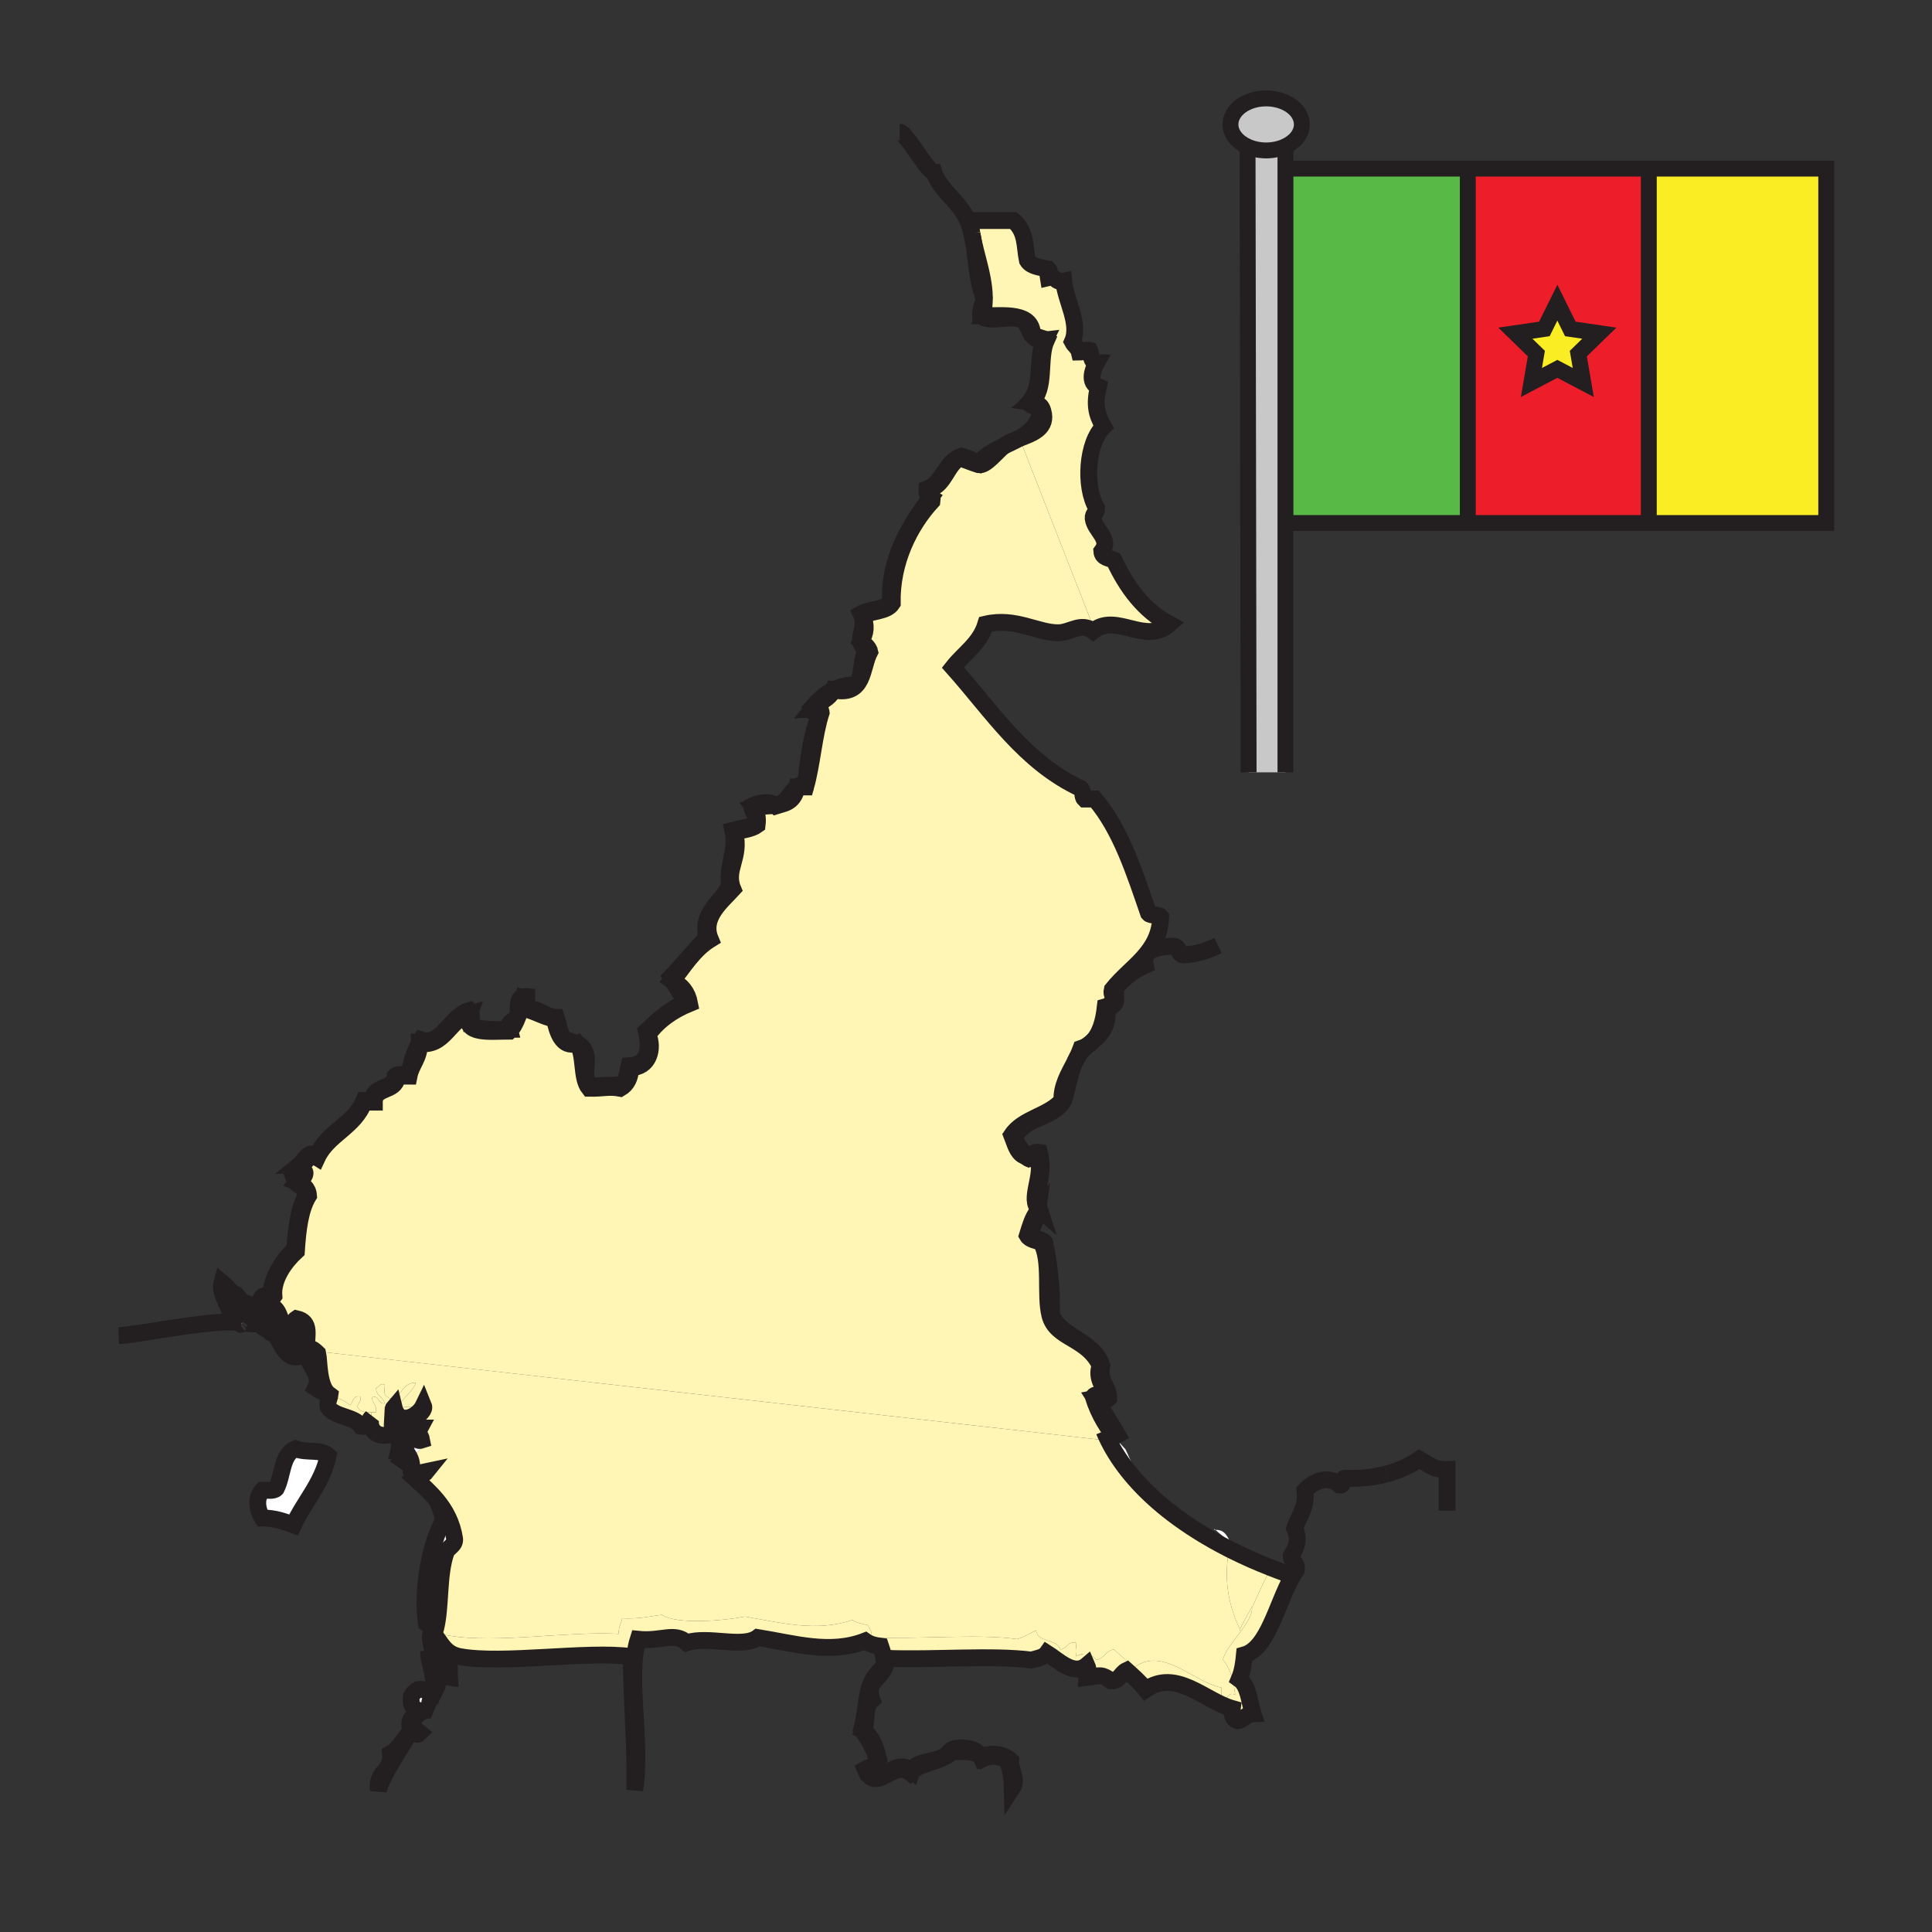 <?xml version="1.0" encoding="iso-8859-1"?>
<!-- Generator: Adobe Illustrator 12.0.1, SVG Export Plug-In . SVG Version: 6.00 Build 51448)  -->
<!DOCTYPE svg PUBLIC "-//W3C//DTD SVG 1.1//EN" "http://www.w3.org/Graphics/SVG/1.1/DTD/svg11.dtd">
<svg  version="1.1" id="Layer_1" xmlns="http://www.w3.org/2000/svg" xmlns:xlink="http://www.w3.org/1999/xlink" width="850.89" height="850.89"
	 viewBox="0 0 850.89 850.89" style="overflow:visible;enable-background:new 0 0 850.89 850.89;" xml:space="preserve">
<rect x="0" y="0" width="850.89" height="850.89" fill="#333333" stroke="none"/>
<g>
	<g id="XMLID_1_">
		<g>
			<polygon style="fill:#FBED24;" points="804.31,74.26 804.31,230.35 726.16,230.35 726.16,229.46 726.16,74.95 726.16,74.26 			
				"/>
			<path style="fill:#ED1E29;" d="M726.16,229.46v0.89h-79.72v-1.71V76.59v-2.33h79.72v0.69V229.46z M695.13,155.74l9.24-9.01
				l-12.771-1.86l-5.71-11.57l-5.72,11.57l-12.77,1.86l9.239,9.01l-2.18,12.72l11.43-6.01l11.42,6.01L695.13,155.74z"/>
			<polygon style="fill:#FBED24;" points="704.37,146.73 695.13,155.74 697.31,168.46 685.89,162.45 674.46,168.46 676.64,155.74 
				667.4,146.73 680.17,144.87 685.89,133.3 691.6,144.87 			"/>
			<polygon style="fill:#58B947;" points="646.44,228.64 646.44,230.35 566.14,230.35 566.14,74.26 646.44,74.26 646.44,76.59 			
				"/>
			<path style="fill:#C8C8C8;" d="M549.45,64.58c-4.51-2.01-7.53-5.64-7.53-9.78c0-6.33,7.04-11.46,15.72-11.46
				c8.681,0,15.721,5.13,15.721,11.46c0,4.04-2.87,7.6-7.221,9.63c-2.449,1.15-5.37,1.82-8.5,1.82
				C554.64,66.25,551.84,65.64,549.45,64.58z"/>
			<path style="fill:#FFF5B4;" d="M566.2,692.89l2.609,2.051c-6.6,12.04-10.52,31.01-20.75,33.89c-0.3,3.08-0.729,7.03-2.279,10.68
				l-2.95,0.23c-0.88-3.41-2.18-6.4-4.17-8.7c0.57-5.66,13.3-16.54,12.75-22.99c2.71-5.93,5.39-11.88,8.33-17.59
				C561.86,691.3,564.01,692.11,566.2,692.89z"/>
			<path style="fill:#C8C8C8;" d="M566.14,230.35v109.81H549.91l-0.46-275.58c2.39,1.06,5.189,1.67,8.189,1.67
				c3.13,0,6.051-0.67,8.5-1.82v9.83h-1.449l1.43,156.09H566.14z"/>
			<polygon style="fill:#FFFFFF;" points="566.14,74.26 566.14,230.35 566.12,230.35 564.69,74.26 			"/>
			<path style="fill:#FFF5B4;" d="M551.55,707.43c-0.03,0.04-0.09,0.13-0.18,0.29c0,0.011,0,0.021,0,0.03
				c-0.89,1.57-4.66,8.07-5.26,9.92c-5.641-12.12-6.98-22.63-4.811-35.46c0.41,0.21,0.82,0.42,1.24,0.62
				c5.43,2.72,11.18,5.27,17.2,7.63c-2.94,5.71-5.62,11.66-8.33,17.59c-0.01-0.1-0.021-0.2-0.04-0.3
				C551.47,707.59,551.53,707.48,551.55,707.43z"/>
			<path style="fill:#FFFFFF;" d="M551.37,707.72c0.09-0.16,0.149-0.25,0.18-0.29c-0.02,0.051-0.08,0.16-0.18,0.32
				C551.37,707.74,551.37,707.73,551.37,707.72z"/>
			<path style="fill:#FFF5B4;" d="M551.41,708.05c0.55,6.45-12.18,17.33-12.75,22.99c1.99,2.3,3.29,5.29,4.17,8.7
				c0.52,2.05,0.89,4.25,1.17,6.55c-3.71-1.17-2.88,2.22-5.34,2.29c-1.05-0.98-0.76-3.311-0.771-5.34
				c-12.55-2.49-26.38-18.86-38.899-8.391c-0.13-0.189-0.26-0.38-0.391-0.56c-2-2.76-4.72-4.82-8-7.83
				c-3.649,0.42-4.22,3.92-7.63,4.58c-2.59-2.86-5.13-3.56-9.149-1.53c0.63-3.109,0.109-2.63,0-6.1
				c-3.851-0.54-3.801,2.81-6.87,3.05c-1.5-4.85-9.87-2.85-10.681-8.39c-2.779,1.29-5.149,2.979-8.39,3.81
				c-17.51-2.41-42.55,0.15-63.63-0.74c-0.15-0.01-0.3-0.01-0.45-0.02c0.45-2.74-0.88-3.69-1.52-5.34
				c-2.46-0.601-5.06-1.05-6.87-2.29c-15.94,5.319-31.12,1.279-47.29-1.521c-9.68,1.891-30.16,3.59-36.62-0.77
				c-5.33,0.6-9.66,1.899-17.54,1.53c0.08,1.359-1.57,3.489-1.53,6.859c-21.5-1.31-53.7,4.34-74.76,0.771
				c-2.23-0.38-4.3-1.311-6.14-2.48c0.16-0.189,0.27-0.36,0.3-0.49c2.49-9.77,1.11-23.54,4.57-33.56c0.83-2.4,4.18-3.15,3.82-6.11
				c-1.12-7.14-4.07-12.45-7.8-16.97c-1.89-4.16-4.28-7.81-7.15-10.98c1.06-0.449,2.08-0.949,2.74-1.789
				c-0.78,0.159-2.24,0.649-3.64,0.829c-0.96-1-1.97-1.949-3.04-2.84c0.01-1.79-0.42-3.13-1.04-4.29c1.87-1.09,3.84-2.09,5.18-3.71
				c-3.28-0.62-4.63,0.681-6.66,1.3c-0.57-0.84-1.11-1.71-1.48-2.739c2.97,0.67,1.32-2.511,3.82-3.811
				c3.02-0.989,1.56,2.511,4.57,1.521c-0.46-2.54-2.23-2.601-0.76-5.34c-2.02-0.011-4.49,0.43-4.58-1.521
				c0.07-0.17,0.16-0.34,0.26-0.5c0.74,0.07,1.57,0.18,2.54,0.41c0.61-1.65,0.26-2.34-0.44-2.69c2.1-1.84,4.59-3.56,3.75-5.609
				c-1.07,2.22-3.26,4.229-5.56,5.12c-0.8-0.181-1.5-0.471-1.56-1.391c-0.73-2.77,3.29-0.779,3.81-2.29
				c-1.05-1.739-5.31-0.29-7.63-0.76c1.78-4.33,5.97-6.25,7.63-10.68c-6.32-0.221-5.77,6.43-11.44,6.859
				c-3.74-1.51-2.03-3.949-2.29-6.1c-2.43-0.66-2.36,1.2-3.81,1.52c-0.08,3.641,3.23,3.891,3.81,6.87
				c-3.01,0.21-2.33-3.26-5.34-3.05c-0.95,2.34,2.04,3.41,1.53,6.86c-0.7,0.02-1.4,0.06-2.08,0.06c-2.41,0.04-4.57-0.18-5.55-1.58
				c-1.77-1.76,1.41-2.46,0.76-5.34c-3.51-0.72-3.15,2.44-4.58,3.811c-2.4-2.131-5.76-3.311-9.02-4.58
				c-5.03-3.17-4.51-15.221-5.22-18.221c-0.38-0.359-0.74-0.71-1.09-1.02l349.331,39.4c5.18,10.3,13.38,20.09,24.119,29
				c0.95,1.239,1.96,2.569,3.04,3.979c0.181-0.33,0.54-0.57,1.04-0.74c7.32,5.58,15.66,10.78,24.91,15.49
				c-2.17,12.83-0.83,23.34,4.811,35.46c-0.15,0.44-0.12,0.62,0.18,0.4c-0.06-0.13-0.13-0.271-0.18-0.4
				c0.6-1.85,4.37-8.35,5.26-9.92C551.39,707.85,551.4,707.95,551.41,708.05z"/>
			<path style="fill:#FFF5B4;" d="M545.78,739.51c4.18,2.94,4.359,9.87,6.1,15.26c-3.189,0.11-3.88,2.73-6.87,3.051
				c-1.96-0.58-2.649-2.44-2.29-5.34c-12.22-3.461-24.71-17.641-38.14-8.391c-2.46-3.13-5.45-5.729-8.39-8.39l2.409-1.41
				c0.131,0.18,0.261,0.37,0.391,0.56c12.52-10.47,26.35,5.9,38.899,8.391c0.011,2.029-0.279,4.359,0.771,5.34
				c2.46-0.07,1.63-3.46,5.34-2.29c-0.28-2.3-0.65-4.5-1.17-6.55L545.78,739.51z"/>
			<path style="fill:#FFFFFF;" d="M546.11,717.67c0.05,0.13,0.12,0.271,0.18,0.4C545.99,718.29,545.96,718.11,546.11,717.67z"/>
			<path style="fill:#FFFFFF;" d="M542.47,679.93c0.3,1.25,0.261,2.15,0.07,2.9c-0.42-0.2-0.83-0.41-1.24-0.62
				c0.12-0.75,0.26-1.51,0.41-2.28c-1.64-2.529-4.229-4.109-6.38-6.13C539.92,673.62,540.58,677.39,542.47,679.93z"/>
			<path style="fill:#FFFFFF;" d="M535.33,673.8c-0.16,0-0.32,0.01-0.49,0.03c0.01-0.17,0.021-0.34,0.01-0.5
				C535.01,673.49,535.17,673.64,535.33,673.8z"/>
			<path style="fill:#FFFFFF;" d="M512.31,663.48c1.33,1.09,2.681,2.18,4.08,3.239c-0.5,0.17-0.859,0.41-1.04,0.74
				C514.27,666.05,513.26,664.72,512.31,663.48z"/>
			<path style="fill:#FFF5B4;" d="M488.19,634.48l-349.331-39.4c-1.12-0.99-2.19-1.55-3.85-0.58c-0.22-6.27,2.32-12.25-4.46-13.74
				c-2.54,1.62,2.29,2.221,1.52,4.58c-1.89-1.56-3.51-3.42-4.57,0c-4.56-1.29-3.59-8.109-7.63-9.92c-1.44,4,2.49,9.19,3.81,12.97
				c-0.71,0.11-1.34,0.181-1.91,0.221c-0.54-0.94-1.08-1.78-1.65-2.42c0.98-1.601,0.35-0.761-0.17,0
				c-2.33-0.011-3.42-1.271-4.87-2.171c0.08-0.06,0.15-0.13,0.21-0.21c-5.7-3.199,3.69-6.439,0-10.68c0.01-2.53,4.31-0.77,5.34-2.29
				c-0.65-7.71,4.94-15.25,9.92-19.83c0.61-9.3,1.59-18.24,5.34-24.41c-0.28-3.54-2.6-5.029-5.34-6.1c1.07-1.48,3.62-1.46,3.81-3.82
				c-0.01-1.51-2.08-0.97-1.52-3.05l-0.77-0.76c3.66-0.15,3.3-5.78,7.63-3.05c4.77-10.24,16.61-13.391,20.6-24.41
				c1.52,0,3.05,0,4.57,0c-0.01-6.891,9.32-4.41,9.92-10.68c0.98-1.051,3.31-0.761,5.34-0.761c1.03-5.34,4.71-8.01,4.58-14.5
				c11,1.91,13.14-10.43,22.12-12.97c-3.3,9.43,9.13,7.61,17.54,7.63c1.48-1.33,2.7-3.649,3.73-6.41c0.92-2.46,1.7-5.279,2.38-8.08
				c2.14,0.771-0.21,3.24,0,4.58c5.12,0.98,8.61,3.59,13.73,4.57c1.11,5.46,3.34,12.88,9.73,10.74c0.11,0.04,0.22,0.09,0.32,0.14
				c3.41,4.88,1.49,15.061,5.2,19.64c6.57,0.08,8.66-0.96,13.73,0c2.92-1.67,4.48-4.68,4.58-9.159c8.02,0.189,10.3-8.4,7.63-14.49
				c4.46-6.22,10.74-10.62,18.31-13.73c-0.92-4.89-3.54-8.069-7.53-9.87c-0.02-0.029-0.04-0.06-0.06-0.09v-0.01
				c5.16-6.5,9.52-13.81,16.74-18.26c-4.07-9.63,4.98-16.7,9.92-22.12c-3.68-8.82,3.79-13.85,0.76-25.17
				c3.45-0.87,7.43-1.22,9.92-3.05c0.45-3.51-0.24-5.87-1.53-7.63c3.08-0.74,6.5-0.69,9.59-1.04c0.12,0.08,0.23,0.18,0.33,0.28
				c0.49-0.14,0.93-0.32,1.35-0.53c3.77-0.69,6.82-2.42,7.77-7.71c0.07-0.05,0.13-0.1,0.2-0.15c1.21,0,2.43,0,3.65,0
				c2.92-10.31,3.62-22.83,6.86-32.81c-0.11-1.66-1.92-1.63-3.81-1.52c2.65-3.19,7.45-4.25,9.15-8.39
				c13.78,2.85,12.3-9.58,16.02-16.79c-0.56-2.23-2.31-3.28-3.81-4.57c2.18-4.11,2.41-6.67,0.76-11.44
				c4.02-2.09,10.59-1.62,12.97-5.34c-0.36-18.31,7.73-34.36,17.54-45.01c0.38-2.41-1.37-2.69-0.76-5.34
				c6.55-2.35,7.27-10.53,12.97-13.73c2.79,1.02,5.48,2.14,8.39,3.05c2.98,0.54,7.4-5.28,10.851-8.16c0,0,0.01,0,0.01-0.01
				c2.31-1.1,4.66-2.16,6.84-3.39c0.01,0,0.01-0.01,0.021-0.01c0.06-0.02,0.13-0.05,0.189-0.07l33.04,84.4
				c-0.2,0.15-0.399,0.31-0.6,0.47c-5.41-3.98-9.931,0.69-15.26,0.76c-9.181,0.13-19.011-6.86-32.04-3.81
				c-2.591,8.6-9.57,12.8-14.49,19.07c17.26,19.35,31.46,41.77,56.45,53.4c1.05,0.97,0.46,3.6,1.52,4.58c1.53,0,3.05,0,4.58,0
				c11.34,13.31,17.32,32,23.64,50.34c1.021,1.27,4.33,0.26,5.341,1.53c-0.521,15.92-12.971,21.51-21.351,32.04
				c-0.62,2.64,1.13,2.93,0.76,5.34c-1.35,0.68-2.229,1.84-3.81,2.28c-0.73,6.39-2.25,11.979-5.89,15.439
				c-0.011,0.021-0.021,0.03-0.03,0.03c-0.44,0.37-0.88,0.73-1.311,1.09c-1.01,0.73-2.149,1.32-3.449,1.75
				c-0.521,1.45-1.16,2.87-1.86,4.29c0,0,0,0.01-0.01,0.021c-0.311,0.54-0.59,1.09-0.851,1.66c-0.01,0.039-0.029,0.079-0.05,0.109
				c-2.8,5.38-5.96,10.72-5.63,16.811c-5.7,6.76-17.13,7.779-22.12,15.25c1.391,3.449,2.15,7.51,5.34,9.159l1.53,0.761
				c1.61,1.68,2.25-0.98,4.57-0.761c3.029,8.881-4.5,19.15,0.77,23.641l-0.77,0.77c-2.28,2.8-3.37,6.8-4.57,10.681
				c1.11,1.93,3.98,2.109,6.1,3.05c4.58,8.08,1.511,22.859,3.811,32.04c2.66,10.58,16.35,9.71,22.13,22.12
				c-2.01,6.02,1.74,8.949,3.05,13.729c-1.609,1.87-3.91-2.47-6.1,0c2.479,7.91,6.52,14.26,11.28,19.9L488.19,634.48z"/>
			<path style="fill:#FFF5B4;" d="M515.01,274.87c-10.529,9.15-23.069-4.66-32.96,2.58l-33.04-84.4
				c5.95-2.21,12.431-4.59,10.311-12.01c-0.681-2.4-1.73-3.25-5.34-3.81c7.079-5.91,3.149-19.3,6.869-27.46
				c-1.81-1-4.319-1.28-6.1-2.29c-0.13-10.05-11.93-8.41-22.13-8.39c2.8-11.12-1.47-21.77-3.92-32.81
				c-0.19-1.17-0.42-2.33-0.69-3.47c-0.01-0.02-0.01-0.04-0.01-0.05c-0.33-1.86-0.59-3.74-0.72-5.63c6.359,0,12.72,0,19.08,0
				c5.77,5,4.8,11.37,6.1,17.55c1.58,2.74,5.62,3.02,9.15,3.81c1.43,1.46-0.45,1.38,0,3.82c3.649-0.85,3.22,2.37,6.87,1.52
				c0.81,8.59,7.39,18.71,3.81,26.7c0.87,1.68,2.55,2.53,3.05,4.58c1.8,0.01,2.25-1.32,4.58-0.77c0.88,1.92,0.36,5.24,3.05,5.34
				c-1.93,3.46-3.62,8.89,0.761,10.68c-1.75,7.65-1.011,11.88,2.289,17.55c-7.35,7.06-8.68,26.36-3.05,35.85
				c0.2,2.23-1.72,2.34-1.52,4.58c0.64,5.35,8.06,8.94,3.81,14.49c0.2,2.85,3.141,2.96,5.34,3.82
				C496.19,258.59,503.61,268.72,515.01,274.87z"/>
			<path style="fill:#FFF5B4;" d="M498.6,734.29l-2.409,1.41c-2.61,1.21-2.99,4.63-6.86,4.58c-4.16-3.05-4.49-2.37-10.68-1.53
				c0.159-2.79,1.05-2.93,0-5.34c-5.78,4.92-12.771-2.351-17.551-5.34c-1.369,1.93-4.31,2.3-6.859,3.05
				c-17.53-2.26-42.97,0.07-64.08-0.76c0.68,8.89-9.63,8.87-6.1,18.31c-3.94,3.41-1.71,9.66-3.82,13.73
				c4.18,2.43,5.52,7.699,6.87,12.97c0.14,3.7-4.72,2.39-4.58,6.1c7.46,3.67,11.66-7.479,19.07-1.529l0.04,0.05
				c-0.28,0.229-0.55,0.47-0.8,0.72c-7.5-5.89-15.13,9.72-19.83-1.53c1.9-1.149,5.01-1.09,5.34-3.81
				c-1.41-5.46-4.01-9.73-6.87-13.74c3.28-12.27,0.96-20.86,9.92-27.46c0.13-3.689-0.61-6.51-1.53-9.15
				c-1.13-0.149-2.41-0.329-3.74-0.75l0.12-3.13c21.08,0.891,46.12-1.67,63.63,0.74c3.24-0.83,5.61-2.52,8.39-3.81
				c0.811,5.54,9.181,3.54,10.681,8.39c3.069-0.24,3.02-3.59,6.87-3.05c0.109,3.47,0.63,2.99,0,6.1c4.02-2.029,6.56-1.33,9.149,1.53
				c3.41-0.66,3.98-4.16,7.63-4.58C493.88,729.47,496.6,731.53,498.6,734.29z"/>
			<path style="fill:#FFFFFF;" d="M495.7,638.32c3.41,6.87,0.189,3.59,16.609,25.16c-10.739-8.91-18.939-18.7-24.119-29l4.54,0.51
				C493.69,636.13,494.68,637.24,495.7,638.32z"/>
			<path style="fill:#FFFFFF;" d="M494.01,635.13l-1.279-0.14c-4.761-5.641-8.801-11.99-11.28-19.9c2.189-2.47,4.49,1.87,6.1,0
				c-1.31-4.78-5.06-7.71-3.05-13.729c-5.78-12.41-19.47-11.54-22.13-22.12c-2.3-9.181,0.77-23.96-3.811-32.04
				c-2.119-0.94-4.989-1.12-6.1-3.05c1.2-3.881,2.29-7.881,4.57-10.681c-0.58,4.24-2.67,6.98-3.811,10.681
				c1.811,1.489,5.311,1.3,6.87,3.05c1.97,9.17,3.22,19.2,3.05,32.04c4.62,10.12,18.48,11.01,22.12,22.12
				c-1.51,7.359,3.021,8.67,3.05,14.489c-1.859,1.881-3.31-0.56-6.1,0C488.47,625.56,491.94,631.37,494.01,635.13z"/>
			<path style="fill:#FFFFFF;" d="M479.56,460.01c0.431-0.359,0.87-0.72,1.311-1.09C480.46,459.32,480.02,459.68,479.56,460.01z"/>
			<path style="fill:#FFFFFF;" d="M476.11,461.76c1.3-0.43,2.439-1.02,3.449-1.75c-1.3,1.08-2.52,2.12-3.449,3.28
				c-0.71,0.88-1.32,1.8-1.86,2.76C474.95,464.63,475.59,463.21,476.11,461.76z"/>
			<path style="fill:#FFFFFF;" d="M474.24,466.07c-0.271,0.55-0.561,1.109-0.851,1.66C473.65,467.16,473.93,466.61,474.24,466.07z"
				/>
			<path style="fill:#FFFFFF;" d="M473.34,467.84c-2.189,4.83-2.95,10.49-4.859,16.811c-4.45,8.01-17.54,7.38-21.36,16.02
				c0.149,3.42,4.29,6.86,3.81,8.39c-3.189-1.649-3.949-5.71-5.34-9.159c4.99-7.471,16.42-8.49,22.12-15.25
				C467.38,478.56,470.54,473.22,473.34,467.84z"/>
			<path style="fill:#FFFFFF;" d="M457.8,507.53c2.66,10.279-2.76,16.689,0,25.17c-5.27-4.49,2.26-14.76-0.77-23.641
				c-2.32-0.22-2.96,2.44-4.57,0.761C454.28,509.09,454.72,507,457.8,507.53z"/>
			<path style="fill:#FFFFFF;" d="M449,193.02l0.01,0.03c-0.06,0.02-0.13,0.05-0.189,0.07C448.88,193.08,448.94,193.05,449,193.02z"
				/>
			<path style="fill:#FFFFFF;" d="M448.8,193.13c-2.18,1.23-4.53,2.29-6.84,3.39c0.47-0.39,0.92-0.72,1.34-0.98
				C444.81,194.62,446.77,193.88,448.8,193.13z"/>
			<path style="fill:#FFFFFF;" d="M445.08,775.37c-0.16,3.99,3.31,8.36,0.77,12.2c-0.06-2.94-0.64-8.7-2.29-12.2
				c-3.29-2.101-6.989-2.54-10.68-0.771c-0.189-0.3-0.42-0.56-0.66-0.81C436.43,771.63,442.05,772.51,445.08,775.37z"/>
			<path style="fill:#FFFFFF;" d="M432.22,773.79c-0.029,0.02-0.069,0.03-0.1,0.05c-0.04-0.09-0.08-0.18-0.13-0.26
				C432.07,773.65,432.15,773.72,432.22,773.79z"/>
			<path style="fill:#FFFFFF;" d="M431.1,203.93c2.721-3.37,6.73-5.44,10.851-7.4c-3.45,2.88-7.87,8.7-10.851,8.16
				c-2.909-0.91-5.6-2.03-8.39-3.05c-5.7,3.2-6.42,11.38-12.97,13.73c-0.61,2.65,1.14,2.93,0.76,5.34
				c-9.81,10.65-17.9,26.7-17.54,45.01c-2.38,3.72-8.95,3.25-12.97,5.34c1.65,4.77,1.42,7.33-0.76,11.44
				c1.5,1.29,3.25,2.34,3.81,4.57c-3.72,7.21-2.24,19.64-16.02,16.79l-0.02-0.03c2.71-1.36,5.92-2.21,9.94-2.26
				c3.36-3.26,1.94-11.28,4.57-15.26c-5.94-4.47,0.95-9.2-2.28-16.02c3.84-2.25,10.74-1.46,12.97-5.34
				c-0.87-18.96,8.76-33.91,17.54-45.77c-1.13-0.64-1.64-1.92-1.53-3.81c7.25-2.67,7.87-11.96,15.26-14.5
				C426.25,201.65,428.7,202.77,431.1,203.93z"/>
			<path style="fill:#FFFFFF;" d="M420.67,770.03c3.57-0.65,9.5-0.13,11.32,3.55c-2.62-2.34-7.65-2.271-12.84-2.03
				c-4.23,4.42-12.73,4.57-17.51,8.44l-0.04-0.05c1.36-4.2,8.67-3.75,13.73-6.101C417.62,772.78,418.24,770.47,420.67,770.03z"/>
			<path style="fill:#FFF5B4;" d="M384.25,721.14l-0.12,3.13c-1.03-0.329-2.09-0.81-3.12-1.539c-15.43,5.979-31.17,1.06-47.3-1.53
				c-6.59,4.89-21.72-0.83-31.27,2.29c-5.44-4.84-11.01-0.48-21.36-1.521c-5.14,16.23,1.82,44.931-1.53,66.36
				c0.48-20.561-1.45-38.72-1.52-58.73c-19.65-2.659-56.42,3.5-75.52,0c-6.8-1.25-8.4-6.51-11.45-9.92
				c-1.58,3.5,0.49,10.88,1.76,13.58c-0.49-0.8-1.13-1.47-2.52-1.38c-0.24,1.351-0.17,2.39,0.06,3.271l-0.25,0.05
				c-0.68-2.96-1.47-5.78-1.34-7.86c0,0.71,1.53,1.34,1.53,1.49c0.49-2.78-1.04-6.01-0.76-8.39c0.06-0.591,1.39-1.771,1.99-2.561
				c1.84,1.17,3.91,2.101,6.14,2.48c21.06,3.569,53.26-2.08,74.76-0.771c-0.04-3.37,1.61-5.5,1.53-6.859
				c7.88,0.369,12.21-0.931,17.54-1.53c6.46,4.359,26.94,2.66,36.62,0.77c16.17,2.8,31.35,6.84,47.29,1.521
				c1.81,1.24,4.41,1.689,6.87,2.29c0.64,1.649,1.97,2.6,1.52,5.34C383.95,721.13,384.1,721.13,384.25,721.14z"/>
			<path style="fill:#FFFFFF;" d="M367,303.83l0.02,0.03c-1.7,4.14-6.5,5.2-9.15,8.39c1.89-0.11,3.7-0.14,3.81,1.52
				c-3.24,9.98-3.94,22.5-6.86,32.81c-1.22,0-2.44,0-3.65,0c1-0.73,2.17-1.29,3.65-1.53c1.39-12.32,2.39-20.42,6.1-30.51
				c-0.8-2.57-2.97,0.6-3.82-2.29C359.97,309.02,362.92,305.86,367,303.83z"/>
			<path style="fill:#FFFFFF;" d="M351.17,346.58c-0.07,0.05-0.13,0.1-0.2,0.15c0.01-0.05,0.02-0.1,0.03-0.15
				C351.06,346.58,351.11,346.58,351.17,346.58z"/>
			<path style="fill:#FFFFFF;" d="M343.2,354.44c3.46-1.7,4.86-5.45,7.77-7.71C350.02,352.02,346.97,353.75,343.2,354.44z"/>
			<path style="fill:#FFFFFF;" d="M343.2,354.44c-0.42,0.21-0.86,0.39-1.35,0.53c-0.1-0.1-0.21-0.2-0.33-0.28
				C342.09,354.62,342.65,354.54,343.2,354.44z"/>
			<path style="fill:#FFFFFF;" d="M331.17,354.97c2.73-1.38,7.74-2.33,10.35-0.28c-3.09,0.35-6.51,0.3-9.59,1.04
				c1.29,1.76,1.98,4.12,1.53,7.63c-2.49,1.83-6.47,2.18-9.92,3.05c3.03,11.32-4.44,16.35-0.76,25.17
				c-4.94,5.42-13.99,12.49-9.92,22.12c-7.22,4.45-11.58,11.76-16.74,18.26c-0.3-0.46-0.57-0.94-0.8-1.47
				c5.53-5.66,10.38-12,16.01-17.55c-2.89-11.09,6.63-15.52,9.92-22.88c-1.25-8.55,3.53-15.62,1.53-24.41
				c3.45-0.88,7.43-1.22,9.91-3.06C333.66,358.58,331.12,358.07,331.17,354.97z"/>
			<path style="fill:#FFFFFF;" d="M296.18,432.06c3.99,1.801,6.61,4.98,7.53,9.87c-7.57,3.11-13.85,7.511-18.31,13.73
				c2.67,6.09,0.39,14.68-7.63,14.49c-0.1,4.479-1.66,7.489-4.58,9.159c-5.07-0.96-7.16,0.08-13.73,0
				c-3.71-4.579-1.79-14.76-5.2-19.64c1.58,0.71,2.84,1.811,3.68,4.38c1.33,4.11-1.88,10.78,2.29,14.49
				c4.9-0.63,10.28-0.62,13.73-0.76c2.03-1.78,2.31-5.311,3.05-8.391c8.82-0.5,9.45-7.729,7.63-15.26
				c5.39-5.03,10.69-10.16,18.3-12.96C301.69,437.13,298.28,435.25,296.18,432.06z"/>
			<path style="fill:#FFFFFF;" d="M296.12,431.97c0.02,0.03,0.04,0.061,0.06,0.09c-0.03-0.02-0.07-0.029-0.1-0.05
				C296.09,432,296.1,431.98,296.12,431.97z"/>
			<path style="fill:#FFFFFF;" d="M254.26,459.67c-0.1-0.05-0.21-0.1-0.32-0.14c0.06-0.021,0.12-0.04,0.18-0.061
				C254.17,459.54,254.22,459.6,254.26,459.67z"/>
			<path style="fill:#FFFFFF;" d="M253.94,459.53c-6.39,2.14-8.62-5.28-9.73-10.74c-5.12-0.98-8.61-3.59-13.73-4.57
				c-0.21-1.34,2.14-3.81,0-4.58c-0.68,2.801-1.46,5.62-2.38,8.08l-0.08-0.029c0.13-0.33,0.19-0.721,0.17-1.19
				c-0.02-3.82-0.45-8.07,3.81-7.62c0.01,2.021-0.29,4.351,0.76,5.34c5.17,0.17,7.13,3.55,12.21,3.811
				c1.01,3.06,1.51,6.63,3.05,9.149C250.23,458.46,252.25,458.82,253.94,459.53z"/>
			<path style="fill:#FFFFFF;" d="M228.1,447.72c-1.03,2.761-2.25,5.08-3.73,6.41c-8.41-0.02-20.84,1.8-17.54-7.63
				c-8.98,2.54-11.12,14.88-22.12,12.97l-0.06-0.029c0.26-0.5,0.54-1,0.82-1.49c9.04,3.03,12.8-10.63,21.36-12.97
				c1.28,1.27,0.61,4.479,0.76,6.859c4.34,1.771,10.57,1.641,16.78,1.53c-1.08-4.19,2.78-3.44,3.65-5.68L228.1,447.72z"/>
			<path style="fill:#FFFFFF;" d="M200.22,677.72c0.36,2.96-2.99,3.71-3.82,6.11c-3.46,10.02-2.08,23.79-4.57,33.56
				c-0.03,0.13-0.14,0.301-0.3,0.49c-1.39-0.86-2.66-1.87-3.77-2.86c-2.06-15.3,1.49-34.399,7.63-45.77
				c-0.78-3.04-1.77-5.87-2.97-8.5C196.15,665.27,199.1,670.58,200.22,677.72z"/>
			<path style="fill:#FFFFFF;" d="M197.17,734.17c1.18-2.33,0.67,3.311,0.76,4.58c-1.56-0.22-1.5-2.06-3.05-2.29
				C195.59,735.1,197.94,739.16,197.17,734.17z"/>
			<path style="fill:#FFFFFF;" d="M192.82,733.26c0.19,0.3,0.35,0.61,0.53,0.91C193.21,734.01,193.02,733.7,192.82,733.26z"/>
			<path style="fill:#FFFFFF;" d="M190.36,735.15c0.65,2.56,2.64,3.79,2.23,7.409c-1.13,2.86-5.45,8.351-2.29,10.681
				c-3.76-0.601-7.81,2.09-9.15,6.109c0.64,1.9,2.43,2.65,3.81,3.811c-1.59,1.66-2.18-0.38-4.58,0c0.24-0.26,0.5-0.521,0.77-0.76
				c-2.11-4.69,0.98-6.61,3.05-9.16c-2.45-0.601-3.45-2.65-3.05-6.101c0.69-1.34,1.7-2.359,3.05-3.05c3.18-0.64,3.6,1.48,6.1,1.53
				c1.31-3,0.64-6.82-0.19-10.42L190.36,735.15z"/>
			<path style="fill:#FFFFFF;" d="M185.27,649.77c2.87,3.171,5.26,6.82,7.15,10.98c-2.94-3.56-6.35-6.62-9.75-9.72
				C183.44,650.52,184.37,650.15,185.27,649.77z"/>
			<path style="fill:#FFFFFF;" d="M186.49,618.99c0.84,2.05-1.65,3.77-3.75,5.609c-0.5-0.26-1.19-0.34-1.81-0.489
				C183.23,623.22,185.42,621.21,186.49,618.99z"/>
			<path style="fill:#FFFFFF;" d="M188.01,647.98c-0.66,0.84-1.68,1.34-2.74,1.789c-0.29-0.329-0.59-0.649-0.9-0.96
				C185.77,648.63,187.23,648.14,188.01,647.98z"/>
			<path style="fill:#FFFFFF;" d="M185.72,634.24c-3.01,0.99-1.55-2.51-4.57-1.521c-2.5,1.3-0.85,4.48-3.82,3.811
				c0.37,1.029,0.91,1.899,1.48,2.739c-0.88,0.28-1.9,0.431-3.26,0.23c1.1-4.44-0.86-8.3-0.97-12.13c0.57,0.11,1.22,0.11,1.99,0.01
				c0.28-0.33,0.36-0.689,0.32-1.05c1.16,0.439,2.28,0.41,3.75,0.55c-0.1,0.16-0.19,0.33-0.26,0.5c0.09,1.95,2.56,1.51,4.58,1.521
				C183.49,631.64,185.26,631.7,185.72,634.24z"/>
			<path style="fill:#FFFFFF;" d="M184.71,459.47c0.13,6.49-3.55,9.16-4.58,14.5c-2.03,0-4.36-0.29-5.34,0.761
				c-0.6,6.27-9.93,3.789-9.92,10.68c-1.52,0-3.05,0-4.57,0c-3.99,11.02-15.83,14.17-20.6,24.41c-4.33-2.73-3.97,2.899-7.63,3.05
				c1.97-1.62,3.62-6.67,7.63-3.811c4.15-10.859,16.32-13.689,20.6-24.409c1.27,0,2.54,0,3.81,0c-0.09-6.96,9.37-4.36,9.92-10.681
				c1.11-1.18,3.9-0.68,6.1-0.77c0.84-5.26,2.42-9.771,4.52-13.76L184.71,459.47z"/>
			<path style="fill:#FFFFFF;" d="M178.81,639.27c2.03-0.619,3.38-1.92,6.66-1.3c-1.34,1.62-3.31,2.62-5.18,3.71
				C179.85,640.82,179.31,640.06,178.81,639.27z"/>
			<path style="fill:#FFFFFF;" d="M184.37,648.81c-1.34,0.181-2.63,0.091-3.22-0.829c0.13-0.73,0.18-1.4,0.18-2.011
				C182.4,646.86,183.41,647.81,184.37,648.81z"/>
			<path style="fill:#FFFFFF;" d="M182.74,624.6c0.7,0.351,1.05,1.04,0.44,2.69c-0.97-0.23-1.8-0.34-2.54-0.41
				C181.12,626.08,181.9,625.33,182.74,624.6z"/>
			<path style="fill:#FFF5B4;" d="M171.74,615.85c5.67-0.43,5.12-7.08,11.44-6.859c-1.66,4.43-5.85,6.35-7.63,10.68
				c2.32,0.47,6.58-0.979,7.63,0.76c-0.52,1.511-4.54-0.479-3.81,2.29c0.06,0.92,0.76,1.21,1.56,1.391
				c-3.03,1.17-6.27,0.399-7.41-4.36c-1.71,1.96,3.06,4.48,3.37,6.58c-0.66-0.25-1.34-0.65-2.1-1.33c-0.18,0.79-0.23,1.58-0.21,2.37
				c-0.74-0.12-1.33-0.39-1.82-0.75c-0.13,2.149,0.65,5.229-1.53,5.34c-7.19,1.4-9.09-4.64-7.63-7.63l-0.04-2.32
				c0.68,0,1.38-0.04,2.08-0.06c0.51-3.45-2.48-4.521-1.53-6.86c3.01-0.21,2.33,3.26,5.34,3.05c-0.58-2.979-3.89-3.229-3.81-6.87
				c1.45-0.319,1.38-2.18,3.81-1.52C169.71,611.9,168,614.34,171.74,615.85z"/>
			<path style="fill:#FFFFFF;" d="M180.29,641.68c0.62,1.16,1.05,2.5,1.04,4.29c-1.11-0.939-2.27-1.83-3.49-2.66
				C178.59,642.7,179.43,642.18,180.29,641.68z"/>
			<path style="fill:#FFFFFF;" d="M171.99,772.31c3.81-2.04,5.53-6.149,8.39-9.149c-4.51,8.12-11.39,17.359-13.73,25.17
				C165.52,780.08,172.83,780.27,171.99,772.31z"/>
			<path style="fill:#FFFFFF;" d="M176.89,626.33c0.04,0.36-0.04,0.72-0.32,1.05c-0.77,0.101-1.42,0.101-1.99-0.01
				c-0.02-0.79,0.03-1.58,0.21-2.37C175.55,625.68,176.23,626.08,176.89,626.33z"/>
			<path style="fill:#FFF5B4;" d="M163.56,622.01l0.04,2.32c-1.5,1.29-1.19,4.4-4.57,3.81c-3.09-4.54-11.44-3.819-14.5-8.39
				c-0.44-2.48,0.52-3.55,0.77-5.34c-0.04-0.03-0.09-0.05-0.13-0.09c3.26,1.27,6.62,2.449,9.02,4.58c1.43-1.37,1.07-4.53,4.58-3.811
				c0.65,2.88-2.53,3.58-0.76,5.34C158.99,621.83,161.15,622.05,163.56,622.01z"/>
			<path style="fill:#FFFFFF;" d="M139.95,596.1c0.71,3,0.19,15.051,5.22,18.221c-2.23-0.86-4.42-1.771-6.23-3.051
				c2.86-6.17-3.07-8.96-3.82-15.25c-0.05-0.46-0.09-0.909-0.11-1.369l3.85,0.43C139.21,595.39,139.57,595.74,139.95,596.1z"/>
			<path style="fill:#FFFFFF;" d="M138.86,595.08l-3.85-0.43c0-0.051,0-0.101,0-0.15C136.67,593.53,137.74,594.09,138.86,595.08z"/>
			<path style="fill:#FFFFFF;" d="M130.04,638.06c5.47,2.011,10.98-0.029,14.49,3.051c-2.74,12.51-10.45,20.06-15.26,30.51
				c-4.11-1.48-8.09-3.09-13.73-3.05c-2.29-3.58-3.06-8.91,0-12.2c2.2-0.101,5,0.41,6.11-0.771
				C124.61,649.92,124,640.66,130.04,638.06z"/>
			<path style="fill:#FFFFFF;" d="M135.01,594.5c0,0.05,0,0.1,0,0.15l-0.21-0.021C134.87,594.57,134.94,594.53,135.01,594.5z"/>
			<path style="fill:#FFFFFF;" d="M130.55,580.76c6.78,1.49,4.24,7.471,4.46,13.74c-0.07,0.03-0.14,0.07-0.21,0.13l-2.87-0.33
				c-2.2-2.22-3.01-7.069-4.94-6.59c0.96,2.12,2.07,4.09,2.89,6.36l-5.36-0.601c-1-1.569-1.87-3.34-2.75-4.859
				c0.57-0.04,1.2-0.11,1.91-0.221c-1.32-3.779-5.25-8.97-3.81-12.97c4.04,1.811,3.07,8.63,7.63,9.92c1.06-3.42,2.68-1.56,4.57,0
				C132.84,582.98,128.01,582.38,130.55,580.76z"/>
			<path style="fill:#FFFFFF;" d="M130.55,520.5c2.74,1.07,5.06,2.56,5.34,6.1c-3.75,6.17-4.73,15.11-5.34,24.41
				c-4.98,4.58-10.57,12.12-9.92,19.83c-1.03,1.521-5.33-0.24-5.34,2.29c3.69,4.24-5.7,7.48,0,10.68c-0.06,0.08-0.13,0.15-0.21,0.21
				c-0.71-0.449-1.51-0.81-2.59-0.89c0.49-2.14-6.3-7.149-7.62-6.1c2.08,4.02-0.23,1.33,1.52,5.68c-1.27-0.26-2.83-0.39-4.61-0.42
				c1.18-5.45-5.66-11.79-4.03-17.55c3.34,2.74,5.73,7.56,9.91,5.34c-0.64,0.89-1.01,2.05-0.76,3.82c4.17-0.25,2.98,2.609,7.63,3.05
				c-0.43-3.99-0.18-7.3,4.57-6.11c0.36-7.56,5.14-15.83,10.68-20.59c0.73-9.19,1.68-18.16,5.34-24.41c-0.59-3.22-4.3-3.33-5.34-6.1
				c4.05,0.01,2.23-4.66,3.06-6.11c-0.56,2.08,1.51,1.54,1.52,3.05C134.17,519.04,131.62,519.02,130.55,520.5z"/>
			<path style="fill:#FFFFFF;" d="M131.93,594.3l-2.05-0.229c-0.82-2.271-1.93-4.24-2.89-6.36
				C128.92,587.23,129.73,592.08,131.93,594.3z"/>
			<path style="fill:#FFFFFF;" d="M121.77,588.61c-5.82,0.399-4.89-2.66-9.53-1.75c-0.11-2,1.85-1.931,2.84-2.841
				c1.45,0.9,2.54,2.16,4.87,2.171c-0.55,0.81-0.99,1.54,0.17,0C120.69,586.83,121.23,587.67,121.77,588.61z"/>
			<path style="fill:#FFFFFF;" d="M119.95,586.19c0.52-0.761,1.15-1.601,0.17,0C120.06,586.19,120.01,586.19,119.95,586.19z"/>
			<path style="fill:#FFFFFF;" d="M106.39,582.71C108.23,581.24,104.84,584.47,106.39,582.71L106.39,582.71z"/>
		</g>
		<g>
			<polyline style="fill:none;stroke:#231F20;stroke-width:7;" points="564.69,74.26 566.14,74.26 646.44,74.26 726.16,74.26 
				804.31,74.26 804.31,230.35 726.16,230.35 646.44,230.35 566.14,230.35 566.12,230.35 			"/>
			<path style="fill:none;stroke:#231F20;stroke-width:7;" d="M549.45,64.58c-4.51-2.01-7.53-5.64-7.53-9.78
				c0-6.33,7.04-11.46,15.72-11.46c8.681,0,15.721,5.13,15.721,11.46c0,4.04-2.87,7.6-7.221,9.63c-2.449,1.15-5.37,1.82-8.5,1.82
				C554.64,66.25,551.84,65.64,549.45,64.58z"/>
			<polyline style="fill:none;stroke:#231F20;stroke-width:7;" points="549.45,64.26 549.45,64.58 549.91,340.16 			"/>
			<polyline style="fill:none;stroke:#231F20;stroke-width:7;" points="566.14,63.69 566.14,64.43 566.14,74.26 566.14,230.35 
				566.14,340.16 			"/>
			<line style="fill:none;stroke:#231F20;stroke-width:7;" x1="646.44" y1="76.59" x2="646.44" y2="228.64"/>
			<line style="fill:none;stroke:#231F20;stroke-width:7;" x1="726.16" y1="74.95" x2="726.16" y2="229.46"/>
			<polygon style="fill:none;stroke:#231F20;stroke-width:7;" points="695.13,155.74 697.31,168.46 685.89,162.45 674.46,168.46 
				676.64,155.74 667.4,146.73 680.17,144.87 685.89,133.3 691.6,144.87 704.37,146.73 			"/>
			<path style="fill:none;stroke:#231F20;stroke-width:7.416;" d="M480.9,458.89c3.729-3.14,7.52-6.939,6.649-14.67
				c1.521-0.77,3.26-1.319,3.811-3.05c0-2.04,0-4.07,0-6.11c3.439-4.189,7.71-7.55,12.97-9.91c-1.66-6.56,5.27-8.22,12.21-8.4
				c3.03-0.24,2.06,3.53,4.57,3.82c6.21-0.28,10.949-2.04,15.33-4.15"/>
			<path style="fill:none;stroke:#231F20;stroke-width:7.416;" d="M474.25,466.05c0.54-0.96,1.15-1.88,1.86-2.76
				c0.93-1.16,2.149-2.2,3.449-3.28c0.431-0.359,0.87-0.72,1.311-1.09"/>
			<path style="fill:none;stroke:#231F20;stroke-width:7.416;" d="M473.39,467.73c0.261-0.57,0.54-1.12,0.851-1.66"/>
			<path style="fill:none;stroke:#231F20;stroke-width:7.416;" d="M428,102.76c-0.33-1.86-0.59-3.74-0.72-5.63
				c6.359,0,12.72,0,19.08,0c5.77,5,4.8,11.37,6.1,17.55c1.58,2.74,5.62,3.02,9.15,3.81c1.43,1.46-0.45,1.38,0,3.82
				c3.649-0.85,3.22,2.37,6.87,1.52c0.81,8.59,7.39,18.71,3.81,26.7c0.87,1.68,2.55,2.53,3.05,4.58c1.8,0.01,2.25-1.32,4.58-0.77
				c0.88,1.92,0.36,5.24,3.05,5.34c-1.93,3.46-3.62,8.89,0.761,10.68c-1.75,7.65-1.011,11.88,2.289,17.55
				c-7.35,7.06-8.68,26.36-3.05,35.85c0.2,2.23-1.72,2.34-1.52,4.58c0.64,5.35,8.06,8.94,3.81,14.49c0.2,2.85,3.141,2.96,5.34,3.82
				c5.591,11.94,13.011,22.07,24.41,28.22c-10.529,9.15-23.069-4.66-32.96,2.58c-0.2,0.15-0.399,0.31-0.6,0.47
				c-5.41-3.98-9.931,0.69-15.26,0.76c-9.181,0.13-19.011-6.86-32.04-3.81c-2.591,8.6-9.57,12.8-14.49,19.07
				c17.26,19.35,31.46,41.77,56.45,53.4c1.05,0.97,0.46,3.6,1.52,4.58c1.53,0,3.05,0,4.58,0c11.34,13.31,17.32,32,23.64,50.34
				c1.021,1.27,4.33,0.26,5.341,1.53c-0.521,15.92-12.971,21.51-21.351,32.04c-0.62,2.64,1.13,2.93,0.76,5.34
				c-1.35,0.68-2.229,1.84-3.81,2.28c-0.73,6.39-2.25,11.979-5.92,15.47c0.01,0,0.02-0.01,0,0c-0.41,0.4-0.851,0.76-1.311,1.09
				c-1.01,0.73-2.149,1.32-3.449,1.75c-0.521,1.45-1.16,2.87-1.87,4.311c0.01-0.011,0.01-0.021,0,0
				c-0.271,0.55-0.561,1.109-0.9,1.77c0.021-0.03,0.04-0.07,0,0c-2.8,5.38-5.96,10.72-5.63,16.811
				c-5.7,6.76-17.13,7.779-22.12,15.25c1.391,3.449,2.15,7.51,5.34,9.159c0.48-1.529-3.66-4.97-3.81-8.39
				c3.82-8.64,16.91-8.01,21.36-16.02c1.909-6.32,2.67-11.98,4.859-16.811"/>
			<path style="fill:none;stroke:#231F20;stroke-width:7.416;" d="M448.82,193.12c0.06-0.02,0.13-0.05,0.189-0.07
				c5.95-2.21,12.431-4.59,10.311-12.01c-0.681-2.4-1.73-3.25-5.34-3.81c7.079-5.91,3.149-19.3,6.869-27.46
				c-1.81-1-4.319-1.28-6.1-2.29c-0.13-10.05-11.93-8.41-22.13-8.39c2.8-11.12-1.47-21.77-3.92-32.81
				c-0.26-1.15-0.49-2.31-0.69-3.47"/>
			<path style="fill:none;stroke:#231F20;stroke-width:7.416;" d="M441.96,196.52c0.47-0.39,0.92-0.72,1.34-0.98
				c1.51-0.92,3.47-1.66,5.5-2.41"/>
			<path style="fill:none;stroke:#231F20;stroke-width:7.416;" d="M296.12,431.96c5.16-6.5,9.52-13.81,16.74-18.26
				c-4.07-9.63,4.98-16.7,9.92-22.12c-3.68-8.82,3.79-13.85,0.76-25.17c3.45-0.87,7.43-1.22,9.92-3.05
				c0.45-3.51-0.24-5.87-1.53-7.63c3.08-0.74,6.5-0.69,9.59-1.04c0.57-0.07,1.13-0.15,1.68-0.25c3.77-0.69,6.82-2.42,7.77-7.71
				c0.01-0.05,0.02-0.1,0.03-0.15c0.06,0,0.11,0,0.17,0c1.21,0,2.43,0,3.65,0c2.92-10.31,3.62-22.83,6.86-32.81
				c-0.11-1.66-1.92-1.63-3.81-1.52c2.65-3.19,7.45-4.25,9.15-8.39c13.78,2.85,12.3-9.58,16.02-16.79
				c-0.56-2.23-2.31-3.28-3.81-4.57c2.18-4.11,2.41-6.67,0.76-11.44c4.02-2.09,10.59-1.62,12.97-5.34
				c-0.36-18.31,7.73-34.36,17.54-45.01c0.38-2.41-1.37-2.69-0.76-5.34c6.55-2.35,7.27-10.53,12.97-13.73
				c2.79,1.02,5.48,2.14,8.39,3.05c2.98,0.54,7.4-5.28,10.851-8.16"/>
			<path style="fill:none;stroke:#231F20;stroke-width:7.416;" d="M396.25,58.25c2.8,0,12.22,17.52,15.02,17.52
				c2.67,8.14,11.93,13.41,15.25,22.12c0.601,1.58,1.08,3.21,1.49,4.92c-0.01-0.02-0.01-0.04,0,0c0.271,1.14,0.5,2.3,0.69,3.47
				c1.41,8.1,1.52,16.81,4.689,25.18c-0.35,2.7-1.699,4.4-1.529,7.63c4.77,3.65,13.67-1.11,19.069,2.29
				c2.9,2.94,2.521,9.18,9.16,8.39c-4.13,8.07-0.109,19.76-6.87,27.46c0.511,2.28,4.44,1.15,5.34,3.05
				c-0.939,6.49-4.84,10.03-9.56,12.74c-0.06,0.03-0.12,0.06-0.2,0.11c0.01,0,0.01-0.01,0,0c-2.18,1.23-4.53,2.29-6.85,3.4
				c0,0,0.01,0,0,0c-4.12,1.96-8.13,4.03-10.851,7.4c-2.399-1.16-4.85-2.28-7.629-3.06c-7.39,2.54-8.01,11.83-15.26,14.5
				c-0.11,1.89,0.4,3.17,1.53,3.81c-8.78,11.86-18.41,26.81-17.54,45.77c-2.23,3.88-9.13,3.09-12.97,5.34
				c3.23,6.82-3.66,11.55,2.28,16.02c-2.63,3.98-1.21,12-4.57,15.26c-4.02,0.05-7.23,0.9-9.94,2.26c-4.08,2.03-7.03,5.19-9.9,8.42
				c0.85,2.89,3.02-0.28,3.82,2.29c-3.71,10.09-4.71,18.19-6.1,30.51c-1.48,0.24-2.65,0.8-3.65,1.53c-0.07,0.05-0.13,0.1-0.2,0.15
				c-2.91,2.26-4.31,6.01-7.77,7.71c-0.42,0.21-0.86,0.39-1.35,0.53c-0.1-0.1-0.21-0.2-0.33-0.28c-2.61-2.05-7.62-1.1-10.35,0.28
				c-0.05,3.1,2.49,3.61,1.52,7.62c-2.48,1.84-6.46,2.18-9.91,3.06c2,8.79-2.78,15.86-1.53,24.41c-3.29,7.36-12.81,11.79-9.92,22.88
				c-5.63,5.55-10.48,11.89-16.01,17.55c0.23,0.529,0.5,1.01,0.8,1.479c0,0,0-0.01,0,0c0.02,0.03,0.04,0.061,0.06,0.09
				c2.1,3.19,5.51,5.07,6.76,9.11c-7.61,2.8-12.91,7.93-18.3,12.96c1.82,7.53,1.19,14.76-7.63,15.26
				c-0.74,3.08-1.02,6.61-3.05,8.391c-3.45,0.14-8.83,0.13-13.73,0.76c-4.17-3.71-0.96-10.38-2.29-14.49
				c-0.84-2.569-2.1-3.67-3.68-4.38c-0.1-0.05-0.21-0.1-0.32-0.14c-1.69-0.71-3.71-1.07-5.92-2.351c-1.54-2.52-2.04-6.09-3.05-9.149
				c-5.08-0.261-7.04-3.641-12.21-3.811c-1.05-0.989-0.75-3.319-0.76-5.34c-4.26-0.45-3.83,3.8-3.81,7.62
				c0.02,0.47-0.04,0.86-0.17,1.19c-0.87,2.239-4.73,1.489-3.65,5.68c-6.21,0.11-12.44,0.24-16.78-1.53
				c-0.15-2.38,0.52-5.59-0.76-6.859c-8.56,2.34-12.32,16-21.36,12.97c-0.28,0.49-0.56,0.99-0.82,1.49
				c-2.1,3.989-3.68,8.5-4.52,13.76c-2.2,0.09-4.99-0.41-6.1,0.77c-0.55,6.32-10.01,3.721-9.92,10.681c-1.27,0-2.54,0-3.81,0
				c-4.28,10.72-16.45,13.55-20.6,24.409c-4.01-2.859-5.66,2.19-7.63,3.811c3.66-0.15,3.3-5.78,7.63-3.05
				c4.77-10.24,16.61-13.391,20.6-24.41c1.52,0,3.05,0,4.57,0c-0.01-6.891,9.32-4.41,9.92-10.68c0.98-1.051,3.31-0.761,5.34-0.761
				c1.03-5.34,4.71-8.01,4.58-14.5c11,1.91,13.14-10.43,22.12-12.97c-3.3,9.43,9.13,7.61,17.54,7.63c1.48-1.33,2.7-3.649,3.73-6.41
				c0.92-2.46,1.7-5.279,2.38-8.08c2.14,0.771-0.21,3.24,0,4.58c5.12,0.98,8.61,3.59,13.73,4.57c1.11,5.46,3.34,12.88,9.73,10.74
				c0.06-0.021,0.12-0.04,0.18-0.061c0.05,0.07,0.1,0.13,0.14,0.2c3.41,4.88,1.49,15.061,5.2,19.64c6.57,0.08,8.66-0.96,13.73,0
				c2.92-1.67,4.48-4.68,4.58-9.159c8.02,0.189,10.3-8.4,7.63-14.49c4.46-6.22,10.74-10.62,18.31-13.73
				c-0.92-4.89-3.54-8.069-7.53-9.87c-0.03-0.02-0.07-0.029-0.1-0.05c0.01-0.01,0.02-0.029,0.04-0.04"/>
			<path style="fill:none;stroke:#231F20;stroke-width:7.416;" d="M115.08,584.02c0.08-0.06,0.15-0.13,0.21-0.21
				c-5.7-3.199,3.69-6.439,0-10.68c0.01-2.53,4.31-0.77,5.34-2.29c-0.65-7.71,4.94-15.25,9.92-19.83c0.61-9.3,1.59-18.24,5.34-24.41
				c-0.28-3.54-2.6-5.029-5.34-6.1c1.07-1.48,3.62-1.46,3.81-3.82c-0.01-1.51-2.08-0.97-1.52-3.05c-0.83,1.45,0.99,6.12-3.06,6.11
				c1.04,2.77,4.75,2.88,5.34,6.1c-3.66,6.25-4.61,15.22-5.34,24.41c-5.54,4.76-10.32,13.03-10.68,20.59
				c-4.75-1.189-5,2.12-4.57,6.11c-4.65-0.44-3.46-3.3-7.63-3.05c-0.25-1.771,0.12-2.931,0.76-3.82c-4.18,2.22-6.57-2.6-9.91-5.34
				c-1.63,5.76,5.21,12.1,4.03,17.55"/>
			<path style="fill:none;stroke:#231F20;stroke-width:7.416;" d="M135.01,594.5c-0.22-6.27,2.32-12.25-4.46-13.74
				c-2.54,1.62,2.29,2.221,1.52,4.58c-1.89-1.56-3.51-3.42-4.57,0c-4.56-1.29-3.59-8.109-7.63-9.92c-1.44,4,2.49,9.19,3.81,12.97
				c-0.71,0.11-1.34,0.181-1.91,0.221"/>
			<path style="fill:none;stroke:#231F20;stroke-width:7.416;" d="M145.17,614.32c-2.23-0.86-4.42-1.771-6.23-3.051
				c2.86-6.17-3.07-8.96-3.82-15.25c-0.05-0.46-0.09-0.909-0.11-1.369"/>
			<path style="fill:none;stroke:#231F20;stroke-width:7.416;" d="M182.74,624.6c-0.5-0.26-1.19-0.34-1.81-0.489"/>
			<path style="fill:none;stroke:#231F20;stroke-width:7.416;" d="M176.89,626.33c1.16,0.439,2.28,0.41,3.75,0.55"/>
			<path style="fill:none;stroke:#231F20;stroke-width:7.416;" d="M178.81,639.27c-0.88,0.28-1.9,0.431-3.26,0.23
				c1.1-4.44-0.86-8.3-0.97-12.13"/>
			<path style="fill:none;stroke:#231F20;stroke-width:7.416;" d="M181.33,645.97c-1.11-0.939-2.27-1.83-3.49-2.66
				c0.75-0.609,1.59-1.13,2.45-1.63"/>
			<path style="fill:none;stroke:#231F20;stroke-width:7.416;" d="M185.27,649.77c-0.29-0.329-0.59-0.649-0.9-0.96"/>
			<path style="fill:none;stroke:#231F20;stroke-width:7.416;" d="M191.53,717.88c-1.39-0.86-2.66-1.87-3.77-2.86
				c-2.06-15.3,1.49-34.399,7.63-45.77c-0.78-3.04-1.77-5.87-2.97-8.5"/>
			<path style="fill:none;stroke:#231F20;stroke-width:7.416;" d="M494.01,635.13c-2.069-3.76-5.54-9.57-11.8-19.28
				c2.79-0.56,4.24,1.881,6.1,0c-0.029-5.819-4.56-7.13-3.05-14.489c-3.64-11.11-17.5-12-22.12-22.12
				c0.17-12.84-1.08-22.87-3.05-32.04c-1.56-1.75-5.06-1.561-6.87-3.05c1.141-3.7,3.23-6.44,3.811-10.681
				c-2.28,2.8-3.37,6.8-4.57,10.681c1.11,1.93,3.98,2.109,6.1,3.05c4.58,8.08,1.511,22.859,3.811,32.04
				c2.66,10.58,16.35,9.71,22.13,22.12c-2.01,6.02,1.74,8.949,3.05,13.729c-1.609,1.87-3.91-2.47-6.1,0
				c2.479,7.91,6.52,14.26,11.28,19.9"/>
			<path style="fill:none;stroke:#231F20;stroke-width:7.416;" d="M452.46,509.82c1.61,1.68,2.25-0.98,4.57-0.761
				c3.029,8.881-4.5,19.15,0.77,23.641c-2.76-8.48,2.66-14.891,0-25.17C454.72,507,454.28,509.09,452.46,509.82z"/>
			<path style="fill:none;stroke:#231F20;stroke-width:7.416;" d="M610.63,649.18c5.49-1.46,10.34-3.71,14.48-6.54
				c3.609,1.98,6.34,4.841,12.199,4.57c0,6.05,0,12.09,0,18.14"/>
			<path style="fill:none;stroke:#231F20;stroke-width:7.416;" d="M432.22,773.79c-0.029,0.02-0.069,0.03-0.1,0.05
				c-0.04-0.09-0.08-0.18-0.13-0.26c-1.82-3.68-7.75-4.2-11.32-3.55c-2.43,0.439-3.05,2.75-5.34,3.81
				c-5.06,2.351-12.37,1.9-13.73,6.101c-7.41-5.95-11.61,5.199-19.07,1.529c-0.14-3.71,4.72-2.399,4.58-6.1
				c-1.35-5.271-2.69-10.54-6.87-12.97c2.11-4.07-0.12-10.32,3.82-13.73c-3.53-9.439,6.78-9.42,6.1-18.31
				c21.11,0.83,46.55-1.5,64.08,0.76c2.55-0.75,5.49-1.12,6.859-3.05c4.78,2.989,11.771,10.26,17.551,5.34
				c1.05,2.41,0.159,2.55,0,5.34c6.189-0.84,6.52-1.52,10.68,1.53c3.87,0.05,4.25-3.37,6.86-4.58c2.939,2.66,5.93,5.26,8.39,8.39
				c13.43-9.25,25.92,4.93,38.14,8.391c-0.359,2.899,0.33,4.76,2.29,5.34c2.99-0.32,3.681-2.94,6.87-3.051
				c-1.74-5.39-1.92-12.319-6.1-15.26c1.55-3.649,1.979-7.6,2.279-10.68c10.23-2.88,14.15-21.85,20.75-33.89
				c0.681-1.25,1.391-2.421,2.141-3.49c0.53-3.32-2.2-3.391-2.29-6.101c2.24-4.109,3.87-6.869,1.53-12.199
				c1.71-5.41,5.42-8.82,4.569-16.78c3.9-4.12,10.49-6.8,15.26-2.29c2.11,0.32,0.721-2.85,2.29-3.05c6.7,0.3,12.83-0.38,18.32-1.851
				"/>
			<path style="fill:none;stroke:#231F20;stroke-width:7.416;" d="M432.22,773.79c0.24,0.25,0.471,0.51,0.66,0.81
				c3.69-1.77,7.39-1.33,10.68,0.771c1.65,3.5,2.23,9.26,2.29,12.2c2.54-3.84-0.93-8.21-0.77-12.2
				C442.05,772.51,436.43,771.63,432.22,773.79z"/>
			<path style="fill:none;stroke:#231F20;stroke-width:7.416;" d="M192.82,733.26c-1.27-2.7-3.34-10.08-1.76-13.58
				c3.05,3.41,4.65,8.67,11.45,9.92c19.1,3.5,55.87-2.659,75.52,0c0.07,20.011,2,38.17,1.52,58.73c3.35-21.43-3.61-50.13,1.53-66.36
				c10.35,1.04,15.92-3.319,21.36,1.521c9.55-3.12,24.68,2.6,31.27-2.29c16.13,2.59,31.87,7.51,47.3,1.53
				c1.03,0.729,2.09,1.21,3.12,1.539c1.33,0.421,2.61,0.601,3.74,0.75c0.92,2.641,1.66,5.461,1.53,9.15
				c-8.96,6.6-6.64,15.19-9.92,27.46c2.86,4.01,5.46,8.28,6.87,13.74c-0.33,2.72-3.44,2.66-5.34,3.81
				c4.7,11.25,12.33-4.359,19.83,1.53c0.25-0.25,0.52-0.49,0.8-0.72c4.78-3.87,13.28-4.021,17.51-8.44
				c5.19-0.24,10.22-0.31,12.84,2.03c0.08,0.07,0.16,0.14,0.229,0.21"/>
			<path style="fill:none;stroke:#231F20;stroke-width:7.416;" d="M192.82,733.26c0.19,0.3,0.35,0.61,0.53,0.91
				C193.21,734.01,193.02,733.7,192.82,733.26z"/>
			<path style="fill:none;stroke:#231F20;stroke-width:7.416;" d="M180.38,763.16c2.4-0.38,2.99,1.66,4.58,0
				c-1.38-1.16-3.17-1.91-3.81-3.811c1.34-4.02,5.39-6.71,9.15-6.109c-3.16-2.33,1.16-7.82,2.29-10.681
				c0.41-3.619-1.58-4.85-2.23-7.409c-0.23-0.881-0.3-1.92-0.06-3.271c1.39-0.09,2.03,0.58,2.52,1.38"/>
			<path style="fill:none;stroke:#231F20;stroke-width:7.416;" d="M180.38,763.16c-2.86,3-4.58,7.109-8.39,9.149
				c0.84,7.96-6.47,7.771-5.34,16.021C168.99,780.52,175.87,771.28,180.38,763.16z"/>
			<path style="fill:none;stroke:#231F20;stroke-width:7.416;" d="M106.39,582.71c-1.75-4.35,0.56-1.66-1.52-5.68
				c1.32-1.05,8.11,3.96,7.62,6.1c1.08,0.08,1.88,0.44,2.59,0.89c1.45,0.9,2.54,2.16,4.87,2.171c0.06,0,0.11,0,0.17,0
				c-1.16,1.54-0.72,0.81-0.17,0c0.52-0.761,1.15-1.601,0.17,0c0.57,0.64,1.11,1.479,1.65,2.42c0.88,1.52,1.75,3.29,2.75,4.859
				c1.6,2.5,3.52,4.49,6.28,4.16c-0.2-1.29-0.53-2.46-0.92-3.56c-0.82-2.271-1.93-4.24-2.89-6.36c1.93-0.479,2.74,4.37,4.94,6.59
				c0.54,0.55,1.17,0.931,1.92,1.04c0.34-0.29,0.65-0.53,0.95-0.71c0.07-0.06,0.14-0.1,0.21-0.13c1.66-0.97,2.73-0.41,3.85,0.58
				c0.35,0.31,0.71,0.66,1.09,1.02c0.71,3,0.19,15.051,5.22,18.221c0.04,0.04,0.09,0.06,0.13,0.09c-0.25,1.79-1.21,2.859-0.77,5.34
				c3.06,4.57,11.41,3.85,14.5,8.39c3.38,0.591,3.07-2.52,4.57-3.81c-1.46,2.99,0.44,9.03,7.63,7.63c2.18-0.11,1.4-3.19,1.53-5.34
				c0.49,0.36,1.08,0.63,1.82,0.75c0.57,0.11,1.22,0.11,1.99,0.01c0.28-0.33,0.36-0.689,0.32-1.05c-0.31-2.1-5.08-4.62-3.37-6.58
				c1.14,4.76,4.38,5.53,7.41,4.36c2.3-0.891,4.49-2.9,5.56-5.12c0.84,2.05-1.65,3.77-3.75,5.609c-0.84,0.73-1.62,1.48-2.1,2.28
				c-0.1,0.16-0.19,0.33-0.26,0.5c0.09,1.95,2.56,1.51,4.58,1.521c-1.47,2.739,0.3,2.8,0.76,5.34c-3.01,0.99-1.55-2.51-4.57-1.521
				c-2.5,1.3-0.85,4.48-3.82,3.811c0.37,1.029,0.91,1.899,1.48,2.739c0.5,0.79,1.04,1.551,1.48,2.41c0.62,1.16,1.05,2.5,1.04,4.29
				c0,0.61-0.05,1.28-0.18,2.011c0.59,0.92,1.88,1.01,3.22,0.829c1.4-0.18,2.86-0.67,3.64-0.829c-0.66,0.84-1.68,1.34-2.74,1.789
				c-0.9,0.381-1.83,0.75-2.6,1.261c3.4,3.1,6.81,6.16,9.75,9.72c3.73,4.52,6.68,9.83,7.8,16.97c0.36,2.96-2.99,3.71-3.82,6.11
				c-3.46,10.02-2.08,23.79-4.57,33.56c-0.03,0.13-0.14,0.301-0.3,0.49c-0.6,0.79-1.93,1.97-1.99,2.561
				c-0.28,2.38,1.25,5.609,0.76,8.39c0-0.15-1.53-0.78-1.53-1.521c0,0.011,0,0.021,0,0.03c-0.13,2.08,0.66,4.9,1.34,7.86
				c0.83,3.6,1.5,7.42,0.19,10.42c-2.5-0.05-2.92-2.17-6.1-1.53c-1.35,0.69-2.36,1.71-3.05,3.05c-0.4,3.45,0.6,5.5,3.05,6.101
				c-2.07,2.55-5.16,4.47-3.05,9.16c-0.27,0.239-0.53,0.5-0.77,0.76"/>
			<path style="fill:none;stroke:#231F20;stroke-width:7.416;" d="M106.39,582.71C108.23,581.24,104.84,584.47,106.39,582.71
				L106.39,582.71z"/>
			<path style="fill:none;stroke:#231F20;stroke-width:7.416;" d="M52.25,588.25c8.39-0.37,35.65-6.21,49.53-5.96
				c1.78,0.03,3.34,0.16,4.61,0.42"/>
			<path style="fill:none;stroke:#231F20;stroke-width:7.416;" d="M121.65,655.6c-1.11,1.181-3.91,0.67-6.11,0.771
				c-3.06,3.29-2.29,8.62,0,12.2c5.64-0.04,9.62,1.569,13.73,3.05c4.81-10.45,12.52-18,15.26-30.51
				c-3.51-3.08-9.02-1.04-14.49-3.051C124,640.66,124.61,649.92,121.65,655.6z"/>
			<path style="fill:none;stroke:#231F20;stroke-width:7.416;" d="M194.88,736.46c1.55,0.23,1.49,2.07,3.05,2.29
				c-0.09-1.27,0.42-6.91-0.76-4.58C197.94,739.16,195.59,735.1,194.88,736.46z"/>
			<path style="fill:none;stroke:#231F20;stroke-width:7.416;" d="M486.25,630.25c0.59,1.42,1.24,2.83,1.94,4.23
				c5.18,10.3,13.38,20.09,24.119,29c1.33,1.09,2.681,2.18,4.08,3.239c7.32,5.58,15.66,10.78,24.91,15.49
				c0.41,0.21,0.82,0.42,1.24,0.62c5.43,2.72,11.18,5.27,17.2,7.63c2.12,0.84,4.27,1.65,6.46,2.43"/>
		</g>
	</g>
</g>
<rect x="0.25" y="0.25" style="fill-rule:evenodd;clip-rule:evenodd;fill:none;" width="850.394" height="850.394"/>
</svg>
